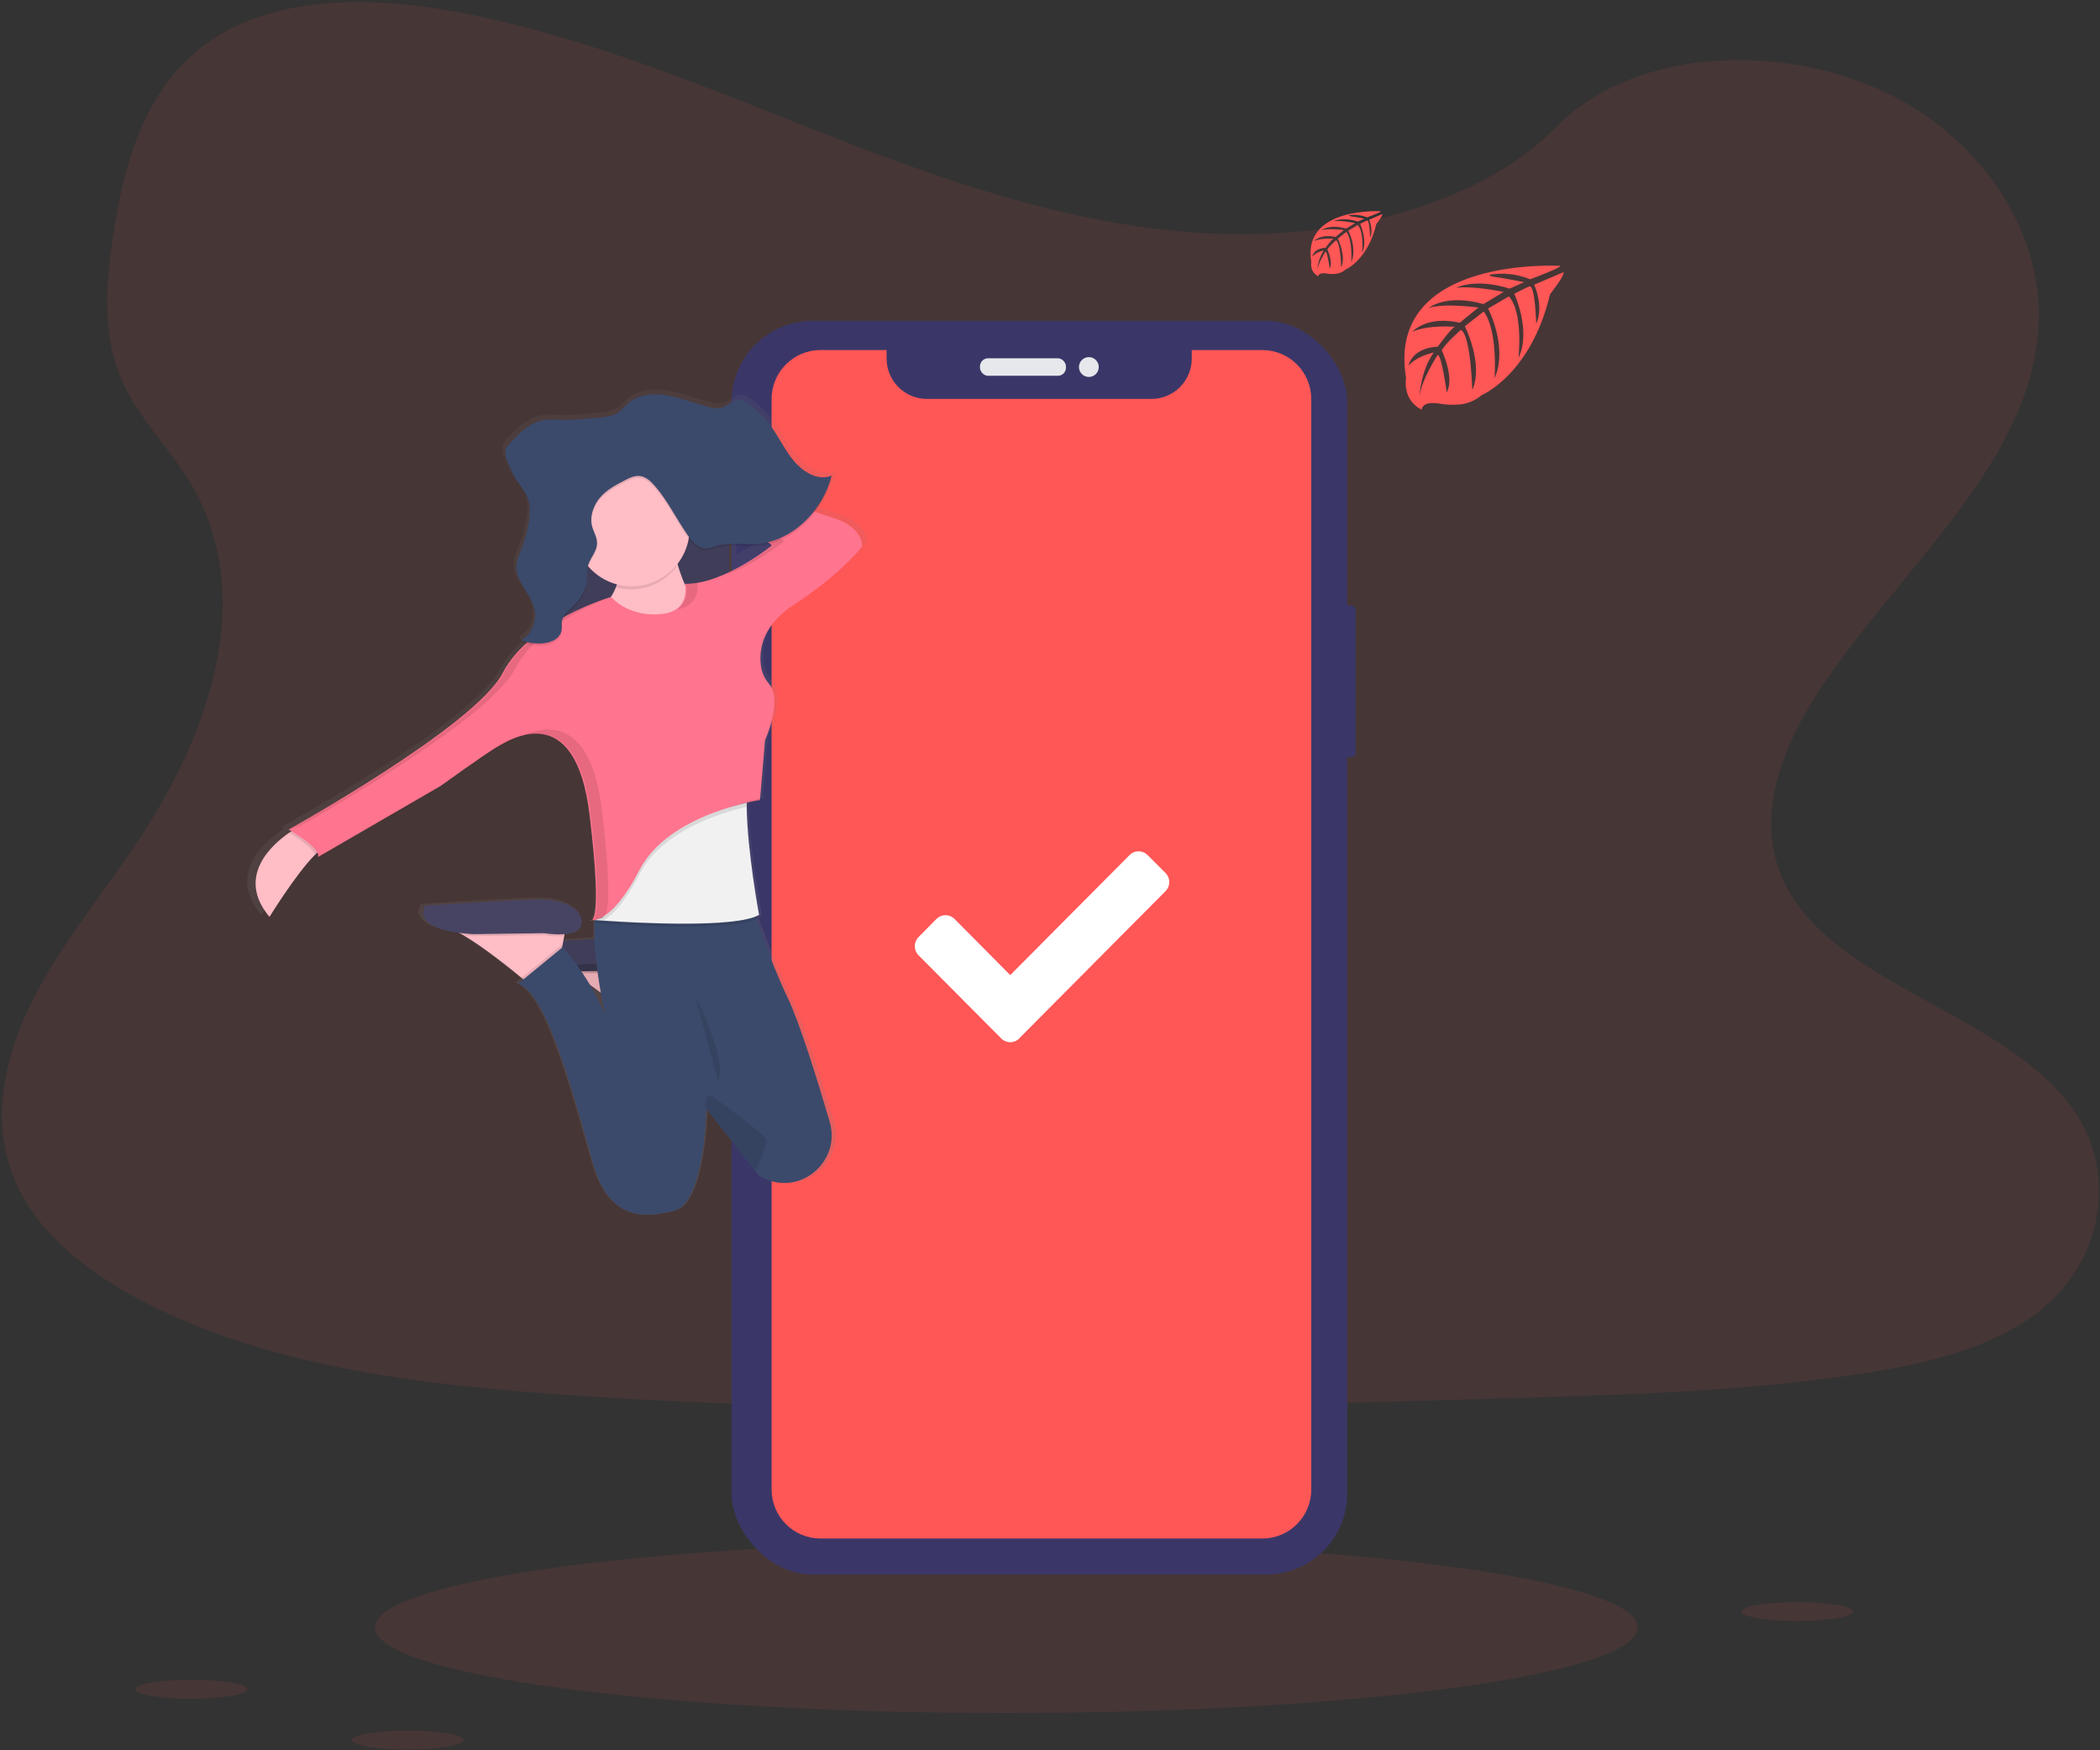 <svg width="264" height="220" viewBox="0 0 264 220" fill="none" xmlns="http://www.w3.org/2000/svg">
<rect x="0" y="0" width="264" height="220" fill="#333333" stroke="none"/>
<path opacity="0.1" d="M153.426 29.403C136.526 28.814 120.43 23.35 105.06 17.37C89.69 11.39 74.466 4.764 57.971 1.596C47.361 -0.442 35.226 -0.73 26.68 4.968C18.451 10.461 15.793 19.918 14.365 28.702C13.289 35.31 12.657 42.266 15.603 48.45C17.65 52.745 21.279 56.355 23.791 60.47C32.532 74.784 26.353 92.437 16.885 106.414C12.445 112.972 7.288 119.232 3.86 126.206C0.431 133.18 -1.154 141.182 1.846 148.303C4.818 155.366 11.902 160.66 19.577 164.388C35.164 171.961 53.523 174.127 71.439 175.354C111.086 178.072 150.942 176.895 190.694 175.718C205.406 175.281 220.18 174.839 234.652 172.56C242.69 171.294 250.986 169.288 256.822 164.438C264.227 158.282 266.063 147.86 261.099 140.141C252.774 127.195 229.764 123.98 223.938 110.086C220.737 102.437 224.024 93.92 228.68 86.826C238.666 71.611 255.401 58.262 256.281 40.871C256.887 28.927 248.842 16.964 236.402 11.311C223.364 5.389 205.28 6.132 195.666 15.939C185.756 26.036 168.349 29.921 153.426 29.403Z" fill="#FF5656"/>
<path opacity="0.1" d="M126.514 215.32C170.351 215.32 205.889 210.504 205.889 204.563C205.889 198.623 170.351 193.807 126.514 193.807C82.676 193.807 47.139 198.623 47.139 204.563C47.139 210.504 82.676 215.32 126.514 215.32Z" fill="#FF5656"/>
<rect x="168.114" y="76.076" width="2.314" height="19.102" rx="0.599" fill="#3A3768"/>
<rect x="91.23" y="61.111" width="1.298" height="6.289" rx="0.599" fill="#3A3768"/>
<rect x="91.183" y="72.626" width="1.462" height="10.945" rx="0.599" fill="#3A3768"/>
<rect x="91.207" y="87.401" width="1.392" height="11.039" rx="0.599" fill="#3A3768"/>
<rect x="91.964" y="40.33" width="77.398" height="157.581" rx="10.2" fill="#3A3768"/>
<path d="M158.699 44H149.821V45.07C149.821 46.415 149.287 47.705 148.338 48.656C147.388 49.606 146.1 50.14 144.758 50.14H116.522C115.179 50.14 113.891 49.606 112.942 48.656C111.992 47.705 111.459 46.415 111.459 45.07V44H103.147C99.752 44 97 46.757 97 50.158V187.225C97 188.858 97.648 190.424 98.8 191.579C99.953 192.734 101.517 193.383 103.147 193.383H158.699C162.094 193.383 164.846 190.626 164.846 187.225V50.168C164.849 48.533 164.203 46.964 163.049 45.807C161.896 44.65 160.331 44 158.699 44Z" fill="#FF5656"/>
<rect x="123.197" y="45.036" width="10.808" height="2.197" rx="1.012" fill="#E6E8EC"/>
<path d="M136.886 47.382C137.574 47.382 138.131 46.824 138.131 46.135C138.131 45.446 137.574 44.887 136.886 44.887C136.198 44.887 135.64 45.446 135.64 46.135C135.64 46.824 136.198 47.382 136.886 47.382Z" fill="#E6E8EC"/>
<path d="M196.159 33.419C196.159 33.419 174.172 32.09 176.762 47.524C176.762 47.524 176.24 50.252 178.716 51.489C178.716 51.489 178.755 50.346 180.972 50.736C181.761 50.867 182.563 50.906 183.361 50.851C184.438 50.78 185.463 50.361 186.281 49.656V49.656C186.281 49.656 192.461 47.097 194.864 36.979C194.864 36.979 196.642 34.771 196.572 34.203L192.861 35.791C192.861 35.791 194.13 38.473 193.122 40.701C193.122 40.701 193.002 35.888 192.289 35.993C192.145 36.014 190.362 36.921 190.362 36.921C190.362 36.921 192.542 41.591 190.897 44.986C190.897 44.986 191.521 39.231 189.68 37.259L187.069 38.786C187.069 38.786 189.618 43.61 187.889 47.547C187.889 47.547 188.333 41.51 186.518 39.158L184.152 41.007C184.152 41.007 186.547 45.761 185.087 49.025C185.087 49.025 184.897 41.999 183.641 41.468C183.641 41.468 181.57 43.299 181.254 44.047C181.254 44.047 182.894 47.5 181.875 49.321C181.875 49.321 181.251 44.638 180.739 44.612C180.739 44.612 178.677 47.715 178.462 49.844C178.462 49.844 178.551 46.681 180.241 44.319C180.241 44.319 178.246 44.662 177.081 45.957C177.081 45.957 177.402 43.765 180.75 43.571C180.75 43.571 182.455 41.217 182.909 41.075C182.909 41.075 179.583 40.795 177.564 41.693C177.564 41.693 179.34 39.624 183.52 40.565L185.858 38.653C185.858 38.653 181.476 38.054 179.617 38.716C179.617 38.716 181.755 36.885 186.487 38.219L189.03 36.696C189.03 36.696 185.293 35.891 183.069 36.173C183.069 36.173 185.419 34.904 189.777 36.28L191.605 35.462C191.605 35.462 188.868 34.923 188.067 34.836C187.265 34.75 187.223 34.53 187.223 34.53C188.957 34.241 190.737 34.439 192.365 35.103C192.365 35.103 196.224 33.662 196.159 33.419Z" fill="#FF5656"/>
<path d="M173.605 26.554C173.605 26.554 163.682 25.955 164.842 32.929C164.842 32.929 164.609 34.161 165.724 34.721C165.724 34.721 165.743 34.198 166.745 34.379C167.102 34.439 167.464 34.456 167.824 34.431C168.311 34.399 168.774 34.208 169.143 33.887V33.887C169.143 33.887 171.937 32.731 173.023 28.158C173.023 28.158 173.825 27.161 173.793 26.905L172.117 27.622C172.117 27.622 172.689 28.833 172.24 29.84C172.24 29.84 172.185 27.666 171.864 27.716C171.798 27.716 170.991 28.137 170.991 28.137C170.991 28.137 171.978 30.248 171.234 31.781C171.234 31.781 171.516 29.181 170.683 28.289L169.503 28.99C169.503 28.99 170.654 31.169 169.874 32.948C169.874 32.948 170.075 30.219 169.255 29.157L168.187 29.994C168.187 29.994 169.268 32.142 168.61 33.617C168.61 33.617 168.521 30.442 167.954 30.201C167.954 30.201 167.02 31.028 166.876 31.368C166.876 31.368 167.618 32.937 167.158 33.751C167.158 33.751 166.876 31.634 166.636 31.624C166.636 31.624 165.704 33.026 165.607 33.978C165.654 33.091 165.931 32.23 166.411 31.483C165.873 31.585 165.377 31.842 164.983 32.223C164.983 32.223 165.129 31.232 166.641 31.145C166.641 31.145 167.424 30.081 167.618 30.015C167.618 30.015 166.113 29.89 165.202 30.295C165.202 30.295 166.004 29.361 167.892 29.785L168.936 28.922C168.936 28.922 166.954 28.66 166.116 28.951C166.116 28.951 167.082 28.124 169.221 28.726L170.37 28.038C170.37 28.038 168.68 27.674 167.675 27.805C167.675 27.805 168.738 27.232 170.707 27.852L171.529 27.483C171.529 27.483 170.292 27.24 169.929 27.201C169.566 27.161 169.547 27.062 169.547 27.062C170.331 26.931 171.136 27.022 171.871 27.323C171.871 27.323 173.637 26.664 173.605 26.554Z" fill="#FF5656"/>
<path opacity="0.1" d="M225.92 203.752C229.804 203.752 232.952 203.22 232.952 202.562C232.952 201.905 229.804 201.372 225.92 201.372C222.036 201.372 218.888 201.905 218.888 202.562C218.888 203.22 222.036 203.752 225.92 203.752Z" fill="#FF5656"/>
<path opacity="0.1" d="M24.047 213.52C27.931 213.52 31.079 212.987 31.079 212.33C31.079 211.673 27.931 211.14 24.047 211.14C20.163 211.14 17.015 211.673 17.015 212.33C17.015 212.987 20.163 213.52 24.047 213.52Z" fill="#FF5656"/>
<path opacity="0.1" d="M51.249 219.906C55.133 219.906 58.281 219.373 58.281 218.716C58.281 218.058 55.133 217.525 51.249 217.525C47.365 217.525 44.217 218.058 44.217 218.716C44.217 219.373 47.365 219.906 51.249 219.906Z" fill="#FF5656"/>
<path d="M73.959 116.592C74.035 116.666 74.151 116.681 74.244 116.629C74.148 116.63 74.052 116.618 73.959 116.592V116.592Z" fill="url(#paint0_linear)"/>
<path fill-rule="evenodd" clip-rule="evenodd" d="M105.25 64.535C104.699 64.373 103.916 64.109 102.968 63.776C103.951 62.489 104.67 61.02 105.083 59.452L105.002 59.484C105.015 59.435 105.029 59.388 105.042 59.34C105.056 59.292 105.07 59.244 105.083 59.196C103.271 59.944 101.263 58.673 99.986 57.048C99.431 56.343 98.953 55.562 98.476 54.782C97.854 53.766 97.233 52.751 96.442 51.903C95.859 51.309 95.231 50.761 94.565 50.263C94.152 49.938 93.706 49.601 93.202 49.585C92.722 49.571 92.303 49.846 91.879 50.124C91.583 50.318 91.284 50.513 90.961 50.613C90.443 50.732 89.903 50.712 89.394 50.556C88.618 50.374 87.853 50.135 87.088 49.896C85.854 49.51 84.621 49.125 83.349 48.986C82.242 48.846 81.117 48.975 80.07 49.36C79.395 49.62 78.96 50.045 78.511 50.483C78.266 50.724 78.015 50.968 77.719 51.191C76.989 51.743 75.677 51.84 74.635 51.918C74.384 51.936 74.148 51.954 73.941 51.976C72.646 52.125 71.342 52.18 70.04 52.141C69.29 52.073 68.536 52.101 67.794 52.225C66.243 52.57 64.997 53.82 63.835 55.024C63.517 55.298 63.288 55.663 63.18 56.07C63.165 56.185 63.165 56.301 63.18 56.415C63.168 56.728 63.221 57.04 63.336 57.331C63.688 58.412 64.189 59.439 64.825 60.381C64.926 60.528 65.03 60.673 65.135 60.818C65.522 61.355 65.91 61.894 66.13 62.537C66.259 62.938 66.326 63.357 66.332 63.779C66.317 64.227 66.271 64.674 66.193 65.116C65.988 66.334 65.651 67.526 65.188 68.671C65.158 68.744 65.128 68.817 65.098 68.891C64.879 69.424 64.658 69.962 64.6 70.546C64.593 70.679 64.593 70.812 64.6 70.944C64.557 72.077 65.161 73.035 65.776 74.01C66.273 74.798 66.776 75.597 66.95 76.508C66.981 76.677 67.001 76.847 67.008 77.018C66.963 78.29 66.251 79.532 65.201 80.024C65.265 80.05 65.33 80.073 65.396 80.096L65.397 80.096C65.424 80.106 65.452 80.116 65.48 80.126C65.39 80.183 65.297 80.236 65.201 80.283C65.391 80.356 65.587 80.419 65.786 80.477C64.585 81.53 63.577 82.786 62.806 84.186C59.291 90.865 35.336 103.965 35.336 103.965C35.336 103.965 35.471 104.041 35.691 104.172C35.602 104.227 35.508 104.289 35.404 104.36C33.33 105.762 28.463 109.854 32.863 115.012C32.863 115.012 36.297 109.506 38.702 107.164C38.811 107.06 38.916 106.963 39.018 106.871C39.126 107.038 39.16 107.243 39.112 107.436L54.865 98.445C54.865 98.445 60.464 94.464 62.026 93.564C62.074 93.537 62.129 93.504 62.19 93.469C62.812 93.105 64.081 92.363 65.574 92.018L65.391 92.099C65.98 91.934 66.587 91.846 67.198 91.838C69.987 91.882 73.006 93.957 74.004 102.173C75.338 113.176 74.719 115.159 74.291 115.431C74.238 115.427 74.185 115.417 74.134 115.402C74.147 115.414 74.161 115.424 74.176 115.433C74.117 115.43 74.059 115.419 74.004 115.402C74.065 115.46 74.152 115.482 74.233 115.46C74.292 115.477 74.355 115.469 74.408 115.439H74.62C74.62 115.505 74.613 115.573 74.606 115.642C74.602 115.676 74.599 115.711 74.596 115.745C74.575 115.745 74.471 115.805 74.596 115.813C74.565 116.433 74.567 117.121 74.596 117.814C73.21 117.892 71.826 117.976 70.611 118.052L70.721 117.469L70.771 117.207C71.834 117.121 72.844 116.804 72.962 115.925C73.223 114 70.611 112.972 68.405 112.844C66.198 112.715 52.912 113.615 52.912 113.615C52.912 113.615 50.92 116.231 57.236 117.045C57.425 117.144 57.62 117.254 57.819 117.369C60.292 118.803 63.65 121.44 65.256 122.74L65.48 122.92L64.76 123.504C68.139 124.28 71.407 135.672 73.576 143.237C73.921 144.439 74.238 145.544 74.523 146.495C76.604 153.43 81.164 153.173 84.939 152.148C88.478 151.183 88.93 140.748 88.971 139.437V139.304L95.262 147.18L95.74 147.779C95.925 147.876 96.105 147.968 96.283 148.054C101.048 150.359 106.313 145.943 104.814 140.92C103.302 135.845 100.952 128.346 99.385 125.175C98.079 122.52 96.379 118.112 95.351 115.344C95.484 115.289 95.614 115.227 95.74 115.156C95.74 115.156 95.731 115.11 95.715 115.023C95.704 114.967 95.691 114.895 95.674 114.806L95.74 114.772C95.74 114.772 94.225 106.78 94.142 101.106V100.808V100.622C95.28 100.36 96.001 100.256 96.001 100.256L96.022 100.01L95.889 100.039L96.52 92.677C96.52 92.677 98.844 87.657 97.066 85.565C96.525 84.95 96.163 84.198 96.022 83.391C95.724 81.466 96.022 78.261 100.166 75.595C106.545 71.486 109.021 68.145 109.021 68.145C109.021 68.145 109.156 65.691 105.25 64.535ZM92.58 69.641V66.241C93.138 66.214 93.701 66.23 94.266 66.247C94.898 66.265 95.532 66.284 96.16 66.241C96.745 66.2 97.323 66.101 97.889 65.948L98.176 66.149C96.438 67.506 94.562 68.677 92.58 69.641ZM75.894 123.972C75.432 123.629 74.962 123.286 74.494 122.957C75.269 124.212 75.925 125.537 76.453 126.915C76.435 126.834 76.181 125.649 75.894 123.972Z" fill="url(#paint1_linear)"/>
<path d="M84.72 120.809L84.438 122.342L84.222 123.514L83.827 125.659L80.004 128.34C80.004 128.34 79.66 128.045 79.09 127.579C77.524 126.287 74.231 123.655 71.813 122.243C71.191 121.845 70.518 121.535 69.812 121.319L84.72 120.809Z" fill="#FFBDC6"/>
<path opacity="0.1" d="M84.72 120.809L84.438 122.342C83.595 122.388 82.75 122.344 81.916 122.211L72.996 122.339C72.575 122.313 72.181 122.282 71.813 122.243C71.191 121.845 70.518 121.535 69.812 121.319L84.72 120.809Z" fill="black"/>
<path d="M81.916 121.95C81.916 121.95 86.373 122.716 86.634 120.809C86.895 118.902 84.339 117.871 82.174 117.743C80.009 117.615 67.01 118.51 67.01 118.51C67.01 118.51 64.718 121.573 72.998 122.086L81.916 121.95Z" fill="#474463"/>
<path opacity="0.1" d="M84.72 120.809L84.438 122.342L84.222 123.514L83.827 125.659L80.004 128.34C80.004 128.34 79.66 128.045 79.09 127.579C77.524 126.287 74.231 123.655 71.813 122.243C71.191 121.845 70.518 121.535 69.812 121.319L84.72 120.809Z" fill="black"/>
<path opacity="0.1" d="M84.72 120.809L84.438 122.342C83.595 122.388 82.75 122.344 81.916 122.211L72.996 122.339C72.575 122.313 72.181 122.282 71.813 122.243C71.191 121.845 70.518 121.535 69.812 121.319L84.72 120.809Z" fill="black"/>
<path opacity="0.1" d="M81.916 121.944C81.916 121.944 86.376 122.708 86.632 120.793C86.888 118.878 84.337 117.858 82.172 117.73C80.007 117.602 67.008 118.497 67.008 118.497C67.008 118.497 64.715 121.56 72.996 122.07L81.916 121.944Z" fill="black"/>
<rect x="68.345" y="59.021" width="23.319" height="27.7" fill="#474463"/>
<rect opacity="0.1" x="68.345" y="59.146" width="23.319" height="27.7" fill="black"/>
<path d="M41.015 106.44C40.632 106.537 40.141 106.908 39.595 107.447C37.245 109.778 33.879 115.248 33.879 115.248C29.575 110.112 34.338 106.055 36.367 104.661C36.861 104.323 37.193 104.138 37.193 104.138L41.015 106.44Z" fill="#FFBDC6"/>
<path d="M84.464 67.763C84.464 67.763 85.611 75.805 89.561 77.719C93.512 79.634 84.464 83.213 84.464 83.213L72.105 78.614C72.105 78.614 79.114 76.315 77.711 69.55L84.464 67.763Z" fill="#FFBDC6"/>
<path d="M71.212 116.142L70.933 117.67L70.706 118.847L70.311 120.992L66.488 123.671C66.488 123.671 66.144 123.378 65.574 122.912C64.008 121.62 60.715 118.988 58.294 117.576C57.672 117.178 57 116.867 56.294 116.652L71.212 116.142Z" fill="#FFBDC6"/>
<path opacity="0.1" d="M71.212 116.142L70.933 117.67C70.09 117.716 69.244 117.672 68.41 117.539L59.49 117.667C59.069 117.641 58.673 117.61 58.304 117.571C57.683 117.173 57.01 116.862 56.304 116.647L71.212 116.142Z" fill="black"/>
<path d="M68.41 117.291C68.41 117.291 72.87 118.054 73.123 116.142C73.377 114.23 70.831 113.204 68.663 113.076C66.496 112.948 53.502 113.843 53.502 113.843C53.502 113.843 51.207 116.906 59.49 117.419L68.41 117.291Z" fill="#474463"/>
<path opacity="0.1" d="M70.705 118.847L70.311 120.992L66.488 123.671C66.488 123.671 66.144 123.378 65.574 122.912L70.63 118.758L70.705 118.847Z" fill="black"/>
<path d="M95.954 148.07C95.779 147.983 95.604 147.894 95.432 147.808L94.962 147.214L88.796 139.382C88.796 139.382 88.796 139.429 88.796 139.518C88.755 140.826 88.311 151.19 84.848 152.148C81.153 153.168 76.696 153.424 74.664 146.532C72.633 139.639 68.919 124.576 65.107 123.681L70.779 119.022C70.779 119.022 74.534 123.422 76.064 127.634C76.006 127.372 73.413 115.234 75.542 113.087H94.147C94.147 113.087 97.019 121.283 98.988 125.342C100.521 128.495 102.822 135.947 104.302 140.991C105.77 145.972 100.618 150.369 95.954 148.07Z" fill="#3B4A6B"/>
<path opacity="0.1" d="M95.424 115.376C92.552 117.079 79.942 116.385 75.84 116.108L74.722 116.027C74.602 116.027 74.74 115.959 74.74 115.959L74.855 114.8L77.913 107.015L94.286 97.504C93.954 98.506 93.844 100.039 93.87 101.794C93.946 107.434 95.424 115.376 95.424 115.376Z" fill="black"/>
<path d="M95.424 114.991C92.551 116.694 79.942 116.001 75.839 115.724L74.722 115.645L74.536 115.629L74.74 115.577L75.748 115.316L77.912 106.636L94.285 97.127C93.954 98.129 93.844 99.662 93.87 101.417C93.946 107.052 95.424 114.991 95.424 114.991Z" fill="#F2F1F2"/>
<path opacity="0.1" d="M93.86 101.412C90.531 102.181 83.203 104.438 80.388 109.887C78.511 113.516 76.931 115.072 75.829 115.724L74.711 115.645C74.719 115.623 74.725 115.6 74.73 115.577L75.738 115.316L77.902 106.636L94.275 97.127C93.946 98.124 93.834 99.657 93.86 101.412Z" fill="black"/>
<path opacity="0.1" d="M37.192 104.143L41.015 106.44C40.631 106.537 40.141 106.908 39.595 107.447C39.276 106.516 37.276 105.215 36.367 104.661C36.861 104.329 37.192 104.143 37.192 104.143Z" fill="black"/>
<path opacity="0.1" d="M74.03 115.794C73.944 115.839 73.839 115.824 73.769 115.758C73.853 115.783 73.942 115.795 74.03 115.794V115.794Z" fill="black"/>
<path d="M82.681 77.209C82.681 77.209 79.239 77.591 76.819 75.038C76.819 75.038 66.635 77.976 63.185 84.612C59.736 91.249 36.289 104.271 36.289 104.271C36.289 104.271 40.368 106.568 39.984 107.716L55.404 98.78C55.404 98.78 60.887 94.825 62.41 93.93C63.932 93.036 72.351 87.547 74.134 102.482C75.918 117.416 74.134 115.629 74.134 115.629C74.134 115.629 76.683 116.524 80.378 109.375C84.073 102.225 95.539 100.567 95.539 100.567L96.176 93.038C96.176 93.038 98.451 88.047 96.698 85.975C96.168 85.362 95.814 84.615 95.677 83.814C95.388 81.902 95.677 78.716 99.735 76.069C105.979 71.983 108.399 68.666 108.399 68.666C108.399 68.666 108.527 66.238 104.704 65.09C100.882 63.941 85.337 57.687 85.337 57.687L84.814 59.858L97.08 68.53C97.08 68.53 90.964 73.5 86.112 73.379C86.112 73.379 87.013 77.081 82.681 77.209Z" fill="#FF748E"/>
<path opacity="0.1" d="M85.042 71.263C84.74 70.24 84.505 69.198 84.337 68.145L77.584 69.932C77.882 71.223 77.828 72.571 77.43 73.835C80.252 74.589 83.252 73.576 85.042 71.263V71.263Z" fill="black"/>
<path d="M79.432 73.699C83.443 73.699 86.694 70.442 86.694 66.424C86.694 62.406 83.443 59.149 79.432 59.149C75.422 59.149 72.17 62.406 72.17 66.424C72.17 70.442 75.422 73.699 79.432 73.699Z" fill="#FFBDC6"/>
<path opacity="0.1" d="M83.294 49.878C85.31 50.106 87.224 50.974 89.209 51.448C89.705 51.603 90.233 51.624 90.739 51.508C91.51 51.267 92.136 50.461 92.935 50.485C93.426 50.485 93.862 50.836 94.267 51.157C94.917 51.654 95.528 52.2 96.095 52.79C97.463 54.278 98.312 56.282 99.56 57.901C100.808 59.52 102.777 60.779 104.55 60.036C103.344 64.744 99.393 68.331 95.118 68.624C93.413 68.739 91.666 68.383 90.016 68.885C89.605 69.053 89.171 69.159 88.728 69.199C87.778 69.199 87.013 68.326 86.42 67.475C85.031 65.477 83.932 63.206 82.368 61.383C81.845 60.781 81.242 60.208 80.511 60.099C79.78 59.989 79.109 60.337 78.458 60.674C77.385 61.231 76.288 61.809 75.455 62.767C74.622 63.724 74.098 65.147 74.442 66.429C74.628 67.125 75.051 67.753 75.058 68.48C75.074 69.639 74.051 70.489 73.85 71.619C73.804 72.094 73.788 72.571 73.8 73.047C73.711 74.596 72.701 75.865 71.646 76.838C71.233 77.217 70.779 77.623 70.659 78.209C70.578 78.606 70.659 79.03 70.606 79.433C70.452 80.437 69.452 80.948 68.567 81.081C67.533 81.232 66.477 81.106 65.507 80.717C66.744 80.129 67.507 78.462 67.219 76.966C66.825 74.894 64.747 73.408 64.924 71.297C65.022 70.65 65.216 70.022 65.499 69.432C65.952 68.294 66.281 67.11 66.481 65.901C66.637 64.964 66.713 63.973 66.42 63.083C66.159 62.27 65.614 61.626 65.151 60.941C64.524 60.008 64.029 58.992 63.681 57.922C63.554 57.606 63.505 57.264 63.54 56.925C63.642 56.519 63.865 56.154 64.18 55.879C65.316 54.684 66.53 53.438 68.052 53.098C68.779 52.975 69.518 52.946 70.251 53.012C71.527 53.053 72.804 52.999 74.072 52.85C75.116 52.727 76.881 52.745 77.766 52.065C78.592 51.429 79.056 50.637 80.072 50.234C81.101 49.854 82.207 49.732 83.294 49.878V49.878Z" fill="black"/>
<path opacity="0.1" d="M87.332 125.013C87.332 125.013 91.536 133.311 90.261 135.861Z" fill="black"/>
<path opacity="0.1" d="M94.954 147.204L88.797 139.382C88.797 139.382 88.797 139.429 88.797 139.518C88.797 139.518 88.442 136.986 89.614 137.836C92.183 139.699 96.294 142.751 96.382 143.277C96.471 143.803 95.549 145.904 94.954 147.204Z" fill="black"/>
<g opacity="0.1">
<path d="M86.248 73.38C86.248 73.38 86.77 75.535 85.088 76.613C87.674 76.171 87.788 74.154 87.7 73.278C87.22 73.355 86.734 73.389 86.248 73.38V73.38Z" fill="black"/>
<path d="M37.83 103.758C37.83 103.758 61.273 90.739 64.726 84.102C67.193 79.339 73.142 76.482 76.301 75.247C73.998 76.032 66.238 78.991 63.323 84.612C59.884 91.249 36.427 104.271 36.427 104.271L37.83 103.758Z" fill="black"/>
<path d="M90.813 72.365C94.803 71.122 98.615 68.019 98.615 68.019L86.373 59.335L86.653 58.147L85.48 57.676L84.971 59.847L97.205 68.527C95.244 70.071 93.097 71.361 90.813 72.365V72.365Z" fill="black"/>
<path d="M90.883 101.781C92.445 101.247 94.049 100.841 95.677 100.567L95.698 100.321C94.058 100.682 92.448 101.17 90.883 101.781H90.883Z" fill="black"/>
<path d="M76.056 115.153H75.944C75.858 115.197 75.754 115.183 75.683 115.117C75.768 115.141 75.856 115.154 75.944 115.153C76.362 114.91 76.989 113.003 75.683 101.969C74.278 90.197 68.75 91.116 65.726 92.471C68.818 91.618 73.072 92.356 74.281 102.479C75.599 113.513 74.97 115.42 74.542 115.663C75.085 115.643 75.611 115.466 76.056 115.153V115.153Z" fill="black"/>
<path d="M74.542 115.666C74.453 115.667 74.365 115.654 74.28 115.63C74.351 115.696 74.456 115.71 74.542 115.666V115.666Z" fill="black"/>
</g>
<path d="M83.295 49.622C85.311 49.852 87.225 50.718 89.209 51.191C89.705 51.346 90.233 51.366 90.739 51.249C91.51 51.011 92.136 50.202 92.935 50.226C93.426 50.242 93.862 50.577 94.267 50.898C94.916 51.396 95.527 51.941 96.095 52.531C97.463 54.019 98.312 56.023 99.56 57.642C100.808 59.261 102.777 60.52 104.55 59.777C103.344 64.485 99.393 68.072 95.118 68.365C93.413 68.483 91.666 68.127 90.016 68.626C89.605 68.795 89.171 68.901 88.729 68.94C87.778 68.94 87.013 68.067 86.42 67.216C85.031 65.218 83.932 62.95 82.368 61.127C81.845 60.522 81.242 59.949 80.511 59.84C79.78 59.73 79.109 60.08 78.459 60.418C77.385 60.975 76.289 61.55 75.456 62.51C74.623 63.47 74.098 64.888 74.442 66.173C74.628 66.868 75.051 67.496 75.059 68.224C75.074 69.385 74.051 70.233 73.85 71.363C73.804 71.837 73.788 72.314 73.8 72.791C73.711 74.34 72.701 75.606 71.646 76.582C71.233 76.958 70.779 77.366 70.659 77.95C70.578 78.35 70.659 78.771 70.606 79.177C70.452 80.181 69.452 80.691 68.567 80.822C67.533 80.975 66.476 80.85 65.507 80.458C66.744 79.872 67.507 78.203 67.22 76.71C66.825 74.638 64.747 73.149 64.924 71.041C65.022 70.394 65.216 69.765 65.499 69.176C65.952 68.036 66.281 66.852 66.481 65.642C66.637 64.708 66.713 63.716 66.421 62.824C66.159 62.013 65.614 61.367 65.151 60.682C64.525 59.749 64.03 58.734 63.681 57.666C63.555 57.349 63.506 57.006 63.54 56.666C63.645 56.265 63.868 55.905 64.18 55.633C65.316 54.438 66.53 53.195 68.053 52.852C68.779 52.731 69.518 52.703 70.251 52.769C71.527 52.809 72.804 52.755 74.072 52.606C75.116 52.483 76.881 52.499 77.766 51.822C78.592 51.189 79.056 50.393 80.072 49.99C81.101 49.609 82.207 49.482 83.295 49.622V49.622Z" fill="#3B4A6B"/>
<path d="M128.133 130.514L146.53 112.009C146.831 111.708 147 111.298 147 110.871C147 110.444 146.831 110.034 146.53 109.732L144.267 107.472C143.967 107.17 143.561 107 143.136 107C142.712 107 142.305 107.17 142.006 107.472L127.001 122.565L119.994 115.501C119.368 114.875 118.357 114.875 117.731 115.501L115.467 117.792C114.844 118.421 114.844 119.439 115.467 120.068L125.869 130.528C126.169 130.83 126.576 131 127.001 131C127.425 131 127.833 130.83 128.133 130.528V130.514Z" fill="white"/>
<defs>
<linearGradient id="paint0_linear" x1="74.14" y1="116.66" x2="74.14" y2="116.592" gradientUnits="userSpaceOnUse">
<stop stop-color="#808080" stop-opacity="0.25"/>
<stop offset="0.54" stop-color="#808080" stop-opacity="0.12"/>
<stop offset="1" stop-color="#808080" stop-opacity="0.1"/>
</linearGradient>
<linearGradient id="paint1_linear" x1="109.019" y1="152.676" x2="109.019" y2="48.931" gradientUnits="userSpaceOnUse">
<stop stop-color="#808080" stop-opacity="0.25"/>
<stop offset="0.54" stop-color="#808080" stop-opacity="0.12"/>
<stop offset="1" stop-color="#808080" stop-opacity="0.1"/>
</linearGradient>
</defs>
</svg>
